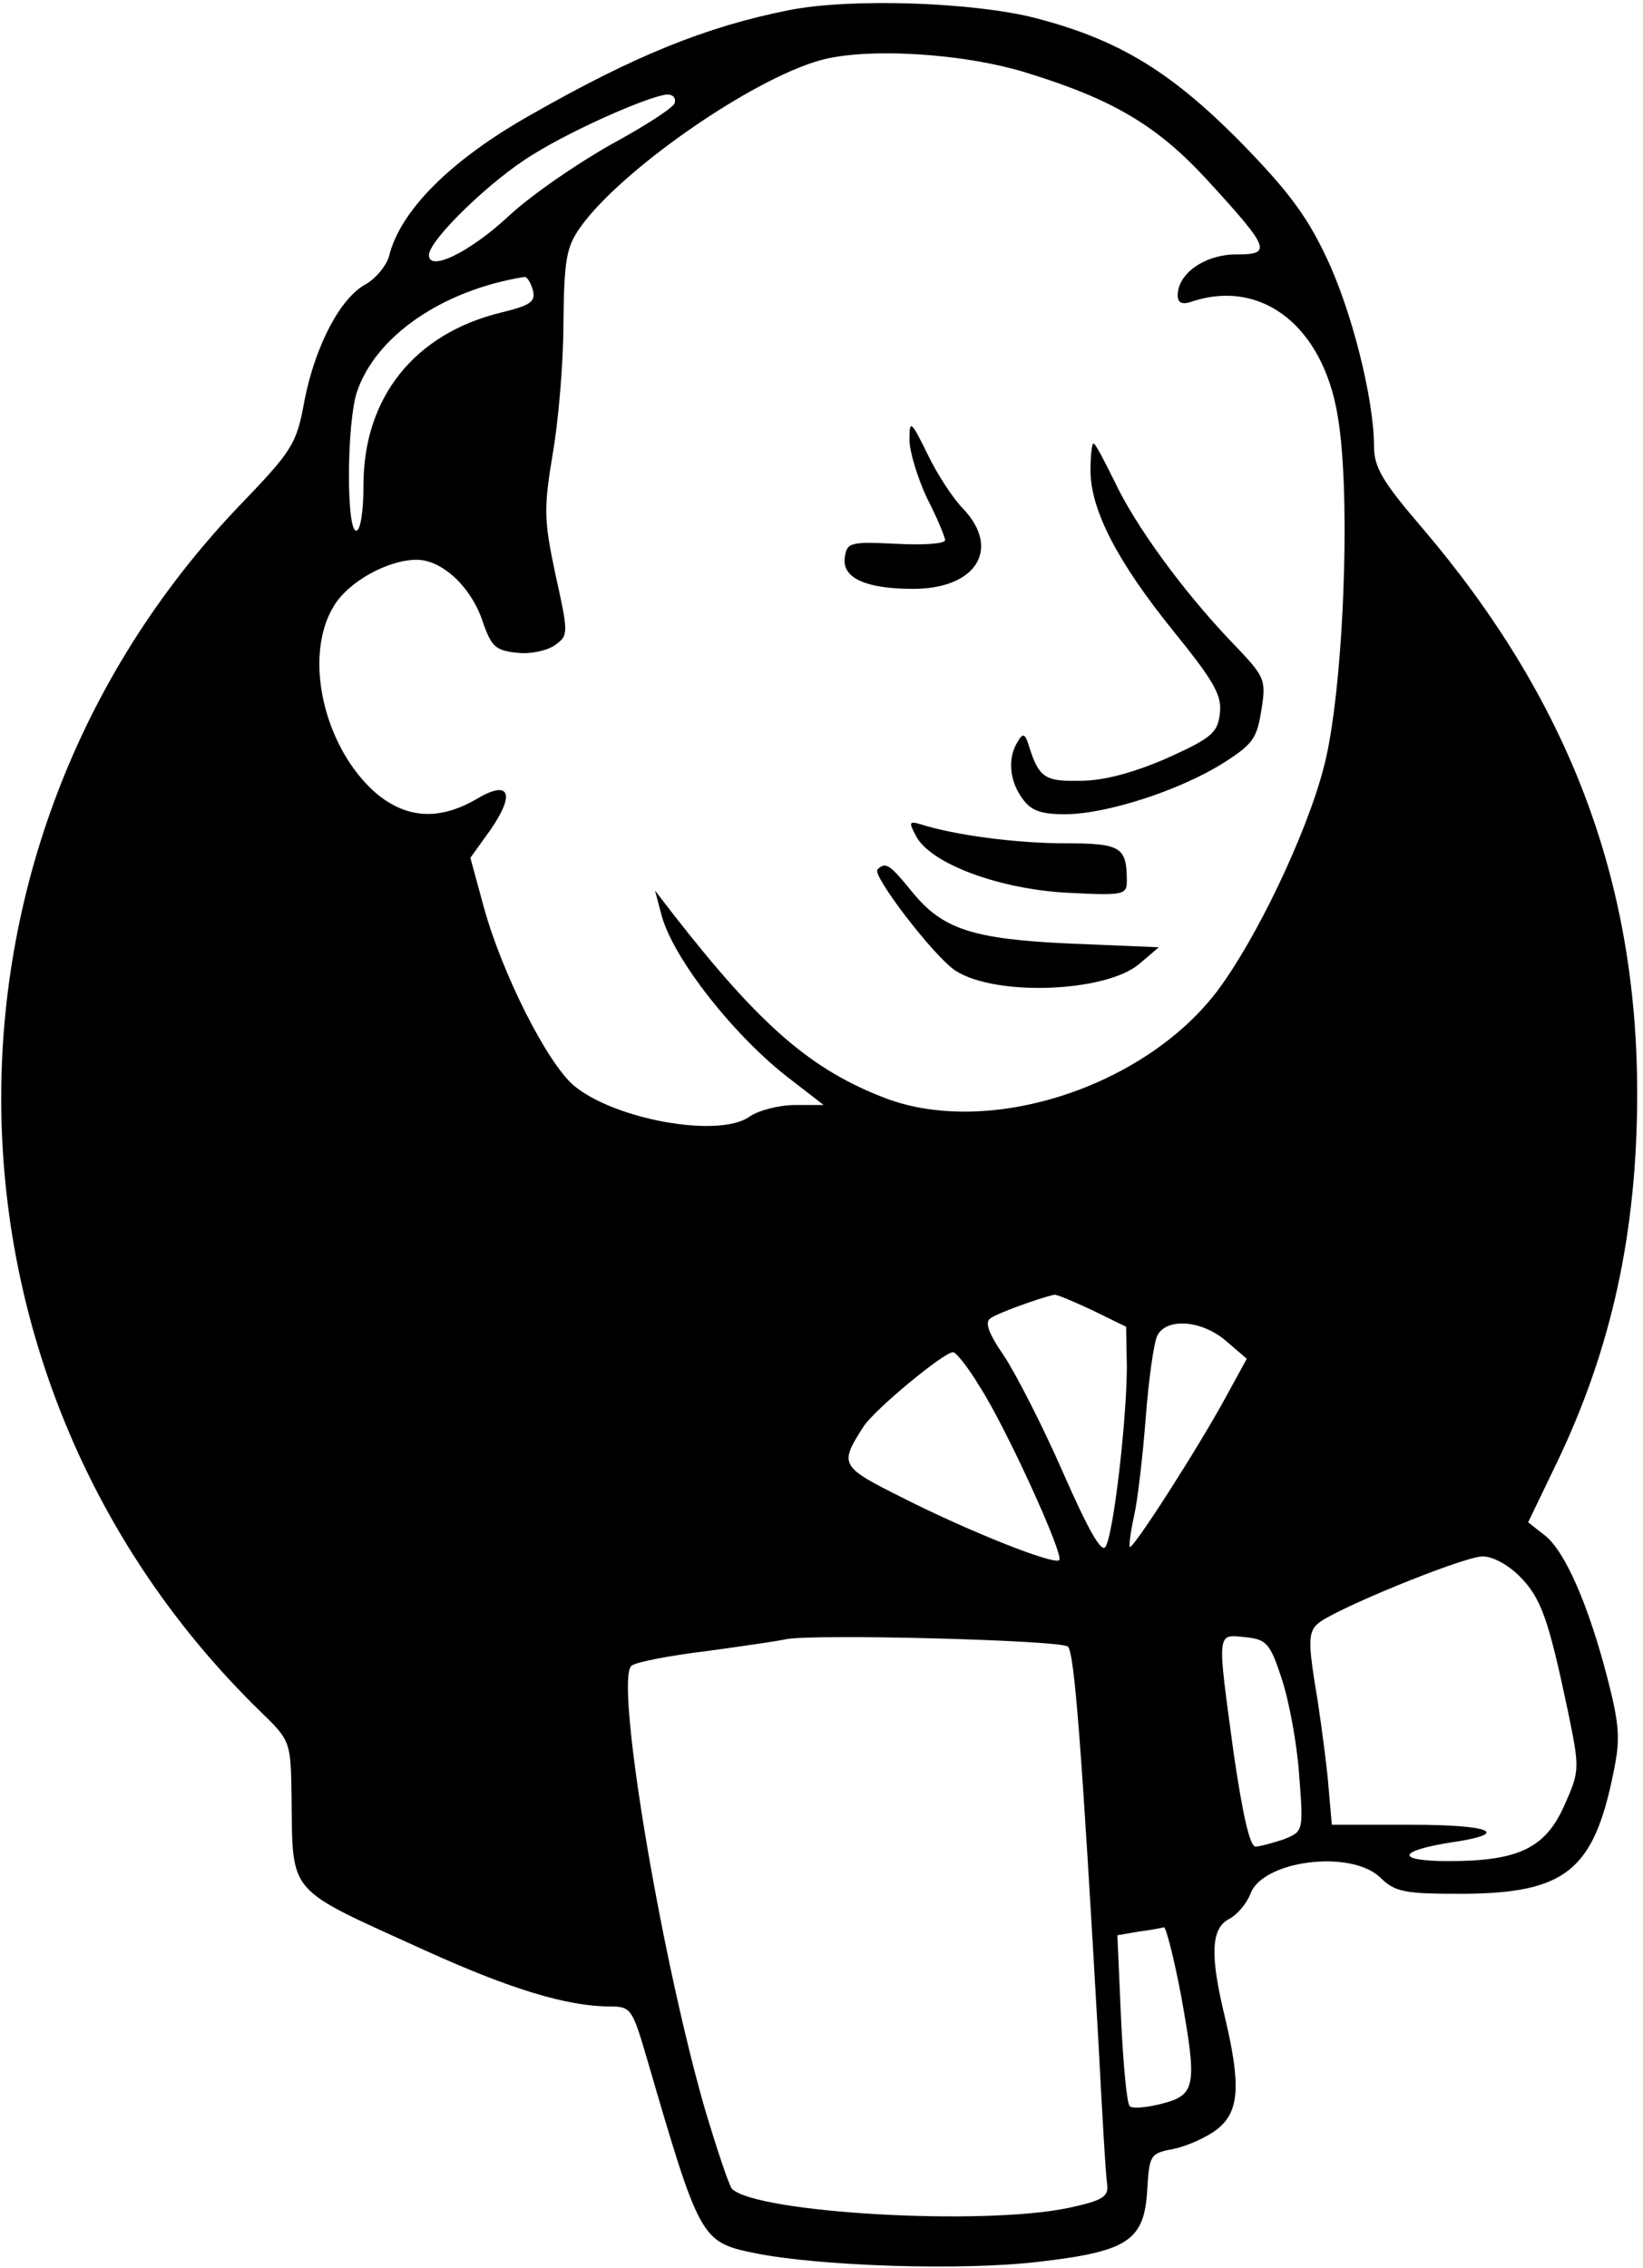<?xml version="1.0" standalone="no"?>
<!DOCTYPE svg PUBLIC "-//W3C//DTD SVG 20010904//EN"
 "http://www.w3.org/TR/2001/REC-SVG-20010904/DTD/svg10.dtd">
<svg version="1.0" xmlns="http://www.w3.org/2000/svg"
 width="226pt" height="312pt" viewBox="0 0 226 312"
 preserveAspectRatio="xMidYMid meet">
<g transform="translate(0,312) scale(0.1,-0.1)"
fill="#000000" stroke="none">
<path d="M1085 3106 c-115 -23 -213 -63 -355 -144 -110 -62 -180 -132 -195
-195 -4 -13 -18 -30 -32 -38 -35 -19 -69 -84 -84 -159 -11 -61 -16 -69 -91
-147 -447 -469 -433 -1207 31 -1658 40 -39 41 -40 42 -115 2 -139 -9 -125 184
-213 117 -53 195 -77 255 -77 28 0 30 -4 50 -72 72 -247 74 -252 147 -267 87
-18 286 -25 393 -12 121 14 144 29 148 98 3 49 4 51 36 57 19 4 46 16 60 27
31 24 33 61 11 154 -21 86 -19 122 5 135 12 6 25 22 30 35 17 46 137 61 178
23 21 -21 34 -23 115 -23 140 1 179 32 206 165 10 47 9 66 -8 132 -26 100 -58
174 -86 196 l-23 18 39 81 c76 158 111 319 111 509 0 294 -95 542 -295 777
-55 64 -67 84 -67 113 0 65 -31 189 -67 263 -27 57 -55 93 -122 161 -94 94
-165 136 -276 165 -85 22 -254 28 -340 11z m330 -87 c116 -36 177 -72 245
-146 88 -96 90 -103 40 -103 -42 0 -80 -26 -80 -56 0 -11 6 -14 22 -8 95 30
178 -36 198 -158 19 -109 8 -381 -19 -483 -24 -93 -94 -239 -148 -310 -101
-131 -312 -199 -454 -146 -103 39 -173 100 -291 251 l-27 35 9 -34 c16 -60
102 -169 179 -227 l44 -34 -39 0 c-22 0 -50 -7 -63 -16 -42 -30 -186 -4 -242
43 -37 32 -99 155 -124 247 l-18 66 28 39 c35 51 25 69 -21 41 -51 -29 -96
-26 -138 10 -71 63 -99 187 -57 256 20 34 75 64 114 64 35 0 75 -37 91 -85 12
-35 18 -40 48 -43 18 -2 41 3 52 11 18 13 18 16 0 97 -16 75 -16 91 -4 164 8
45 15 126 15 181 1 88 4 105 23 132 55 78 234 203 330 230 64 18 199 10 287
-18z m-487 -41 c-3 -7 -42 -32 -88 -57 -46 -26 -109 -69 -140 -98 -55 -51
-110 -77 -110 -54 0 21 87 105 144 139 58 36 162 81 184 82 8 0 12 -5 10 -12z
m-195 -257 c4 -16 -3 -21 -44 -31 -119 -29 -189 -117 -189 -237 0 -35 -4 -63
-10 -63 -14 0 -13 149 1 191 26 77 118 140 230 158 4 1 9 -8 12 -18z m769
-1403 l47 -23 1 -55 c0 -71 -18 -228 -29 -247 -5 -11 -23 20 -59 102 -28 64
-65 136 -81 160 -22 32 -27 47 -18 52 10 7 65 27 87 32 3 1 26 -9 52 -21z
m185 -43 l28 -24 -29 -53 c-38 -70 -128 -210 -132 -206 -1 2 1 21 6 43 5 22
12 83 16 135 4 52 11 103 16 113 13 25 62 21 95 -8z m-339 -63 c35 -54 116
-231 109 -238 -7 -7 -123 39 -214 85 -88 44 -89 46 -55 99 15 23 110 102 123
102 4 0 21 -21 37 -48z m742 -260 c30 -30 40 -59 67 -187 16 -78 16 -81 -5
-128 -26 -59 -63 -77 -159 -77 -74 0 -72 14 5 26 81 12 53 24 -56 24 l-110 0
-6 68 c-4 37 -12 96 -18 130 -8 52 -8 67 4 78 18 18 196 91 226 93 14 1 36
-11 52 -27z m-621 -97 c9 -9 19 -141 42 -545 5 -96 10 -184 12 -195 2 -17 -7
-22 -53 -32 -119 -25 -428 -7 -463 26 -4 4 -21 55 -38 112 -62 217 -124 593
-100 608 7 5 54 14 104 20 51 7 99 14 107 16 35 8 380 -1 389 -10z m294 -44
c10 -30 21 -89 24 -132 6 -78 6 -78 -21 -89 -15 -5 -33 -10 -39 -10 -8 0 -18
46 -30 128 -23 170 -24 164 16 160 29 -3 34 -8 50 -57z m-138 -438 c22 -123
20 -135 -28 -147 -20 -5 -40 -7 -43 -3 -4 3 -9 58 -12 121 l-5 114 29 5 c16 2
32 5 35 6 3 0 14 -43 24 -96z"/>
<path d="M1251 2515 c0 -16 11 -52 24 -80 14 -27 25 -54 25 -58 0 -5 -30 -7
-67 -5 -64 3 -68 2 -71 -19 -4 -28 29 -43 94 -43 87 0 121 55 69 110 -14 14
-36 48 -49 75 -23 47 -25 48 -25 20z"/>
<path d="M1500 2473 c0 -55 38 -127 114 -221 55 -68 67 -88 64 -113 -3 -27
-11 -34 -73 -62 -46 -20 -87 -31 -119 -31 -49 -1 -57 4 -71 49 -5 16 -8 17
-15 5 -14 -22 -12 -53 6 -78 12 -17 25 -22 59 -22 57 0 158 33 217 70 41 26
47 34 53 73 7 43 5 46 -40 93 -68 71 -134 162 -162 222 -14 28 -26 52 -29 52
-2 0 -4 -17 -4 -37z"/>
<path d="M1260 1970 c20 -38 114 -73 208 -78 77 -4 82 -3 82 16 0 47 -8 52
-85 52 -66 0 -151 11 -198 26 -17 5 -17 3 -7 -16z"/>
<path d="M1207 1924 c-8 -8 78 -120 107 -139 55 -36 207 -30 253 9 l27 23
-120 5 c-137 6 -178 20 -220 72 -30 37 -36 41 -47 30z"/>
</g>
</svg>
